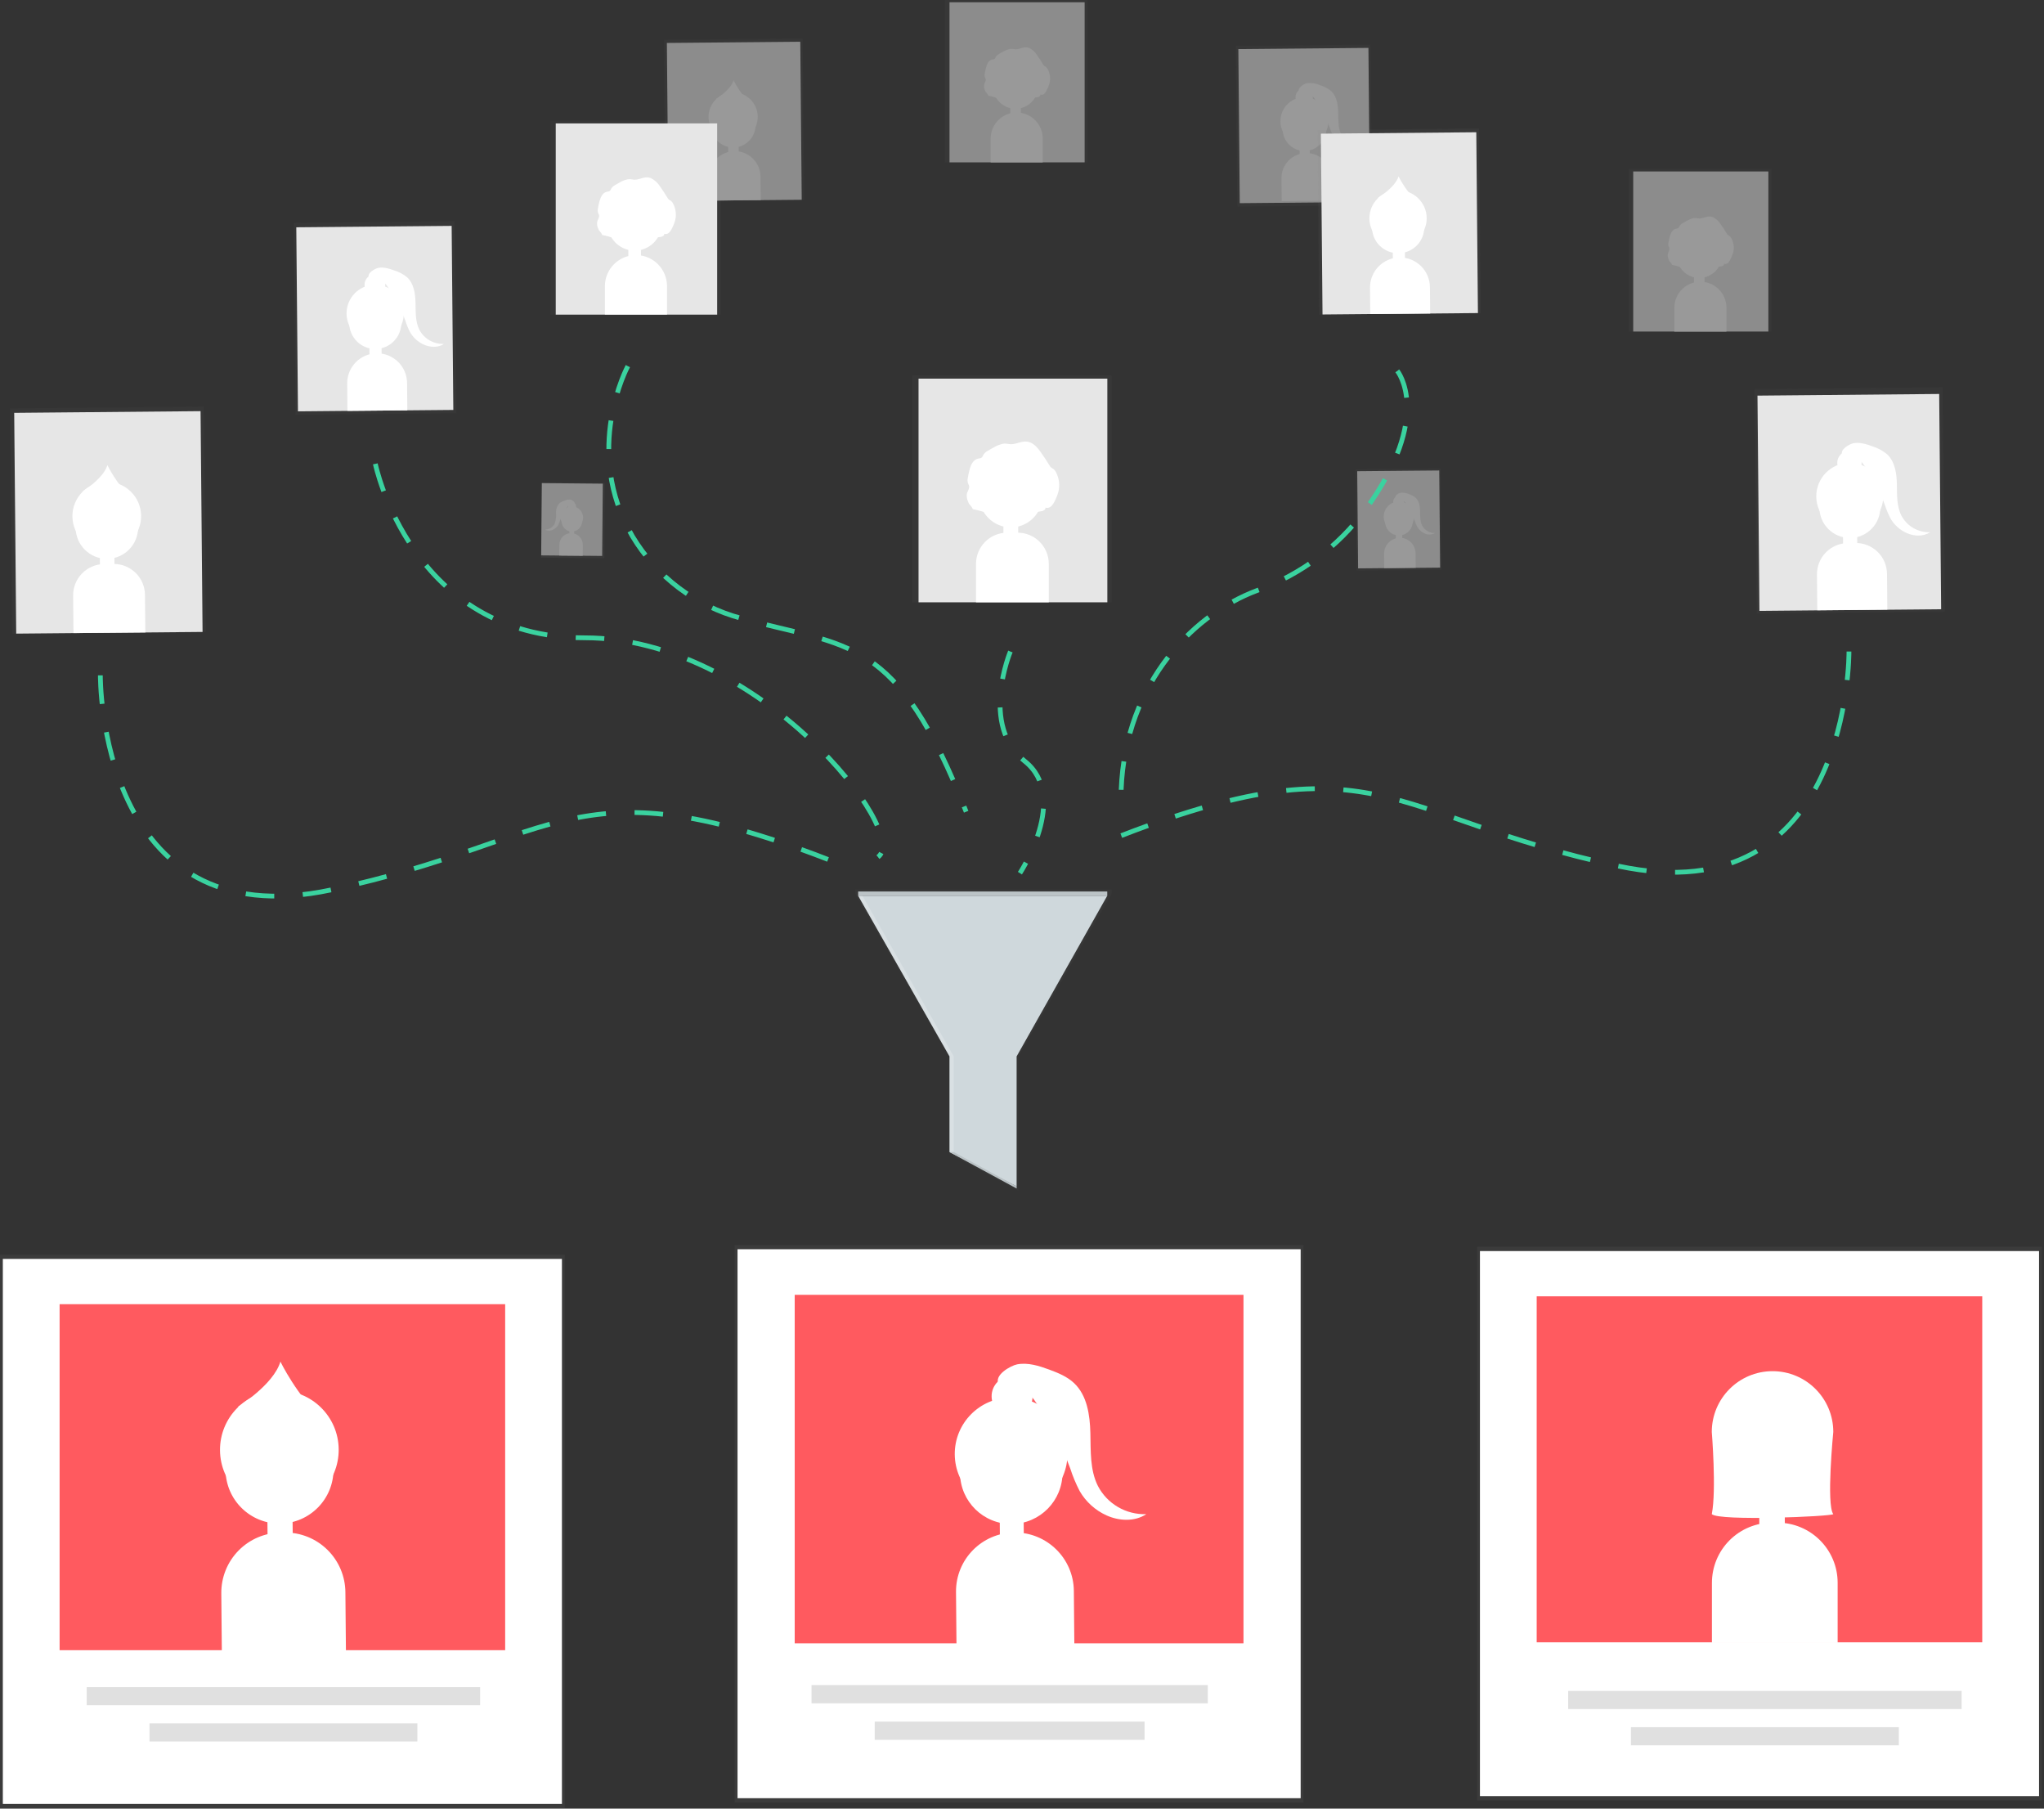 <?xml version="1.0" encoding="UTF-8"?>
<svg width="858px" height="759px" viewBox="0 0 858 759" version="1.1" xmlns="http://www.w3.org/2000/svg" xmlns:xlink="http://www.w3.org/1999/xlink">
    <rect x="0" y="0" width="858" height="759" fill="#333333" stroke="none"/>
    <!-- Generator: Sketch 48.2 (47327) - http://www.bohemiancoding.com/sketch -->
    <title>filer</title>
    <desc>Created with Sketch.</desc>
    <defs>
        <linearGradient x1="5.149%" y1="3.209%" x2="114.915%" y2="84.88%" id="linearGradient-1">
            <stop stop-color="#808080" stop-opacity="0.25" offset="0%"></stop>
            <stop stop-color="#808080" stop-opacity="0.12" offset="54%"></stop>
            <stop stop-color="#808080" stop-opacity="0.1" offset="100%"></stop>
        </linearGradient>
        <linearGradient x1="71536%" y1="50110%" x2="71536%" y2="44622%" id="linearGradient-2">
            <stop stop-color="#808080" stop-opacity="0.25" offset="0%"></stop>
            <stop stop-color="#808080" stop-opacity="0.12" offset="54%"></stop>
            <stop stop-color="#808080" stop-opacity="0.1" offset="100%"></stop>
        </linearGradient>
        <linearGradient x1="76997%" y1="35620%" x2="76997%" y2="26916%" id="linearGradient-3">
            <stop stop-color="#808080" stop-opacity="0.25" offset="0%"></stop>
            <stop stop-color="#808080" stop-opacity="0.12" offset="54%"></stop>
            <stop stop-color="#808080" stop-opacity="0.1" offset="100%"></stop>
        </linearGradient>
        <linearGradient x1="41146%" y1="10060%" x2="41146%" y2="1523%" id="linearGradient-4">
            <stop stop-color="#808080" stop-opacity="0.25" offset="0%"></stop>
            <stop stop-color="#808080" stop-opacity="0.12" offset="54%"></stop>
            <stop stop-color="#808080" stop-opacity="0.1" offset="100%"></stop>
        </linearGradient>
        <linearGradient x1="11853%" y1="75883%" x2="11853%" y2="52653%" id="linearGradient-5">
            <stop stop-color="#808080" stop-opacity="0.25" offset="0%"></stop>
            <stop stop-color="#808080" stop-opacity="0.12" offset="54%"></stop>
            <stop stop-color="#808080" stop-opacity="0.1" offset="100%"></stop>
        </linearGradient>
        <linearGradient x1="42476%" y1="25276%" x2="42476%" y2="15757%" id="linearGradient-6">
            <stop stop-color="#808080" stop-opacity="0.25" offset="0%"></stop>
            <stop stop-color="#808080" stop-opacity="0.12" offset="54%"></stop>
            <stop stop-color="#808080" stop-opacity="0.1" offset="100%"></stop>
        </linearGradient>
        <linearGradient x1="26679%" y1="13204%" x2="26679%" y2="5065%" id="linearGradient-7">
            <stop stop-color="#808080" stop-opacity="0.25" offset="0%"></stop>
            <stop stop-color="#808080" stop-opacity="0.12" offset="54%"></stop>
            <stop stop-color="#808080" stop-opacity="0.1" offset="100%"></stop>
        </linearGradient>
        <linearGradient x1="87908%" y1="62937%" x2="87908%" y2="50777%" id="linearGradient-8">
            <stop stop-color="#808080" stop-opacity="0.25" offset="0%"></stop>
            <stop stop-color="#808080" stop-opacity="0.12" offset="54%"></stop>
            <stop stop-color="#808080" stop-opacity="0.1" offset="100%"></stop>
        </linearGradient>
        <linearGradient x1="39683%" y1="22501%" x2="39683%" y2="12104%" id="linearGradient-9">
            <stop stop-color="#808080" stop-opacity="0.25" offset="0%"></stop>
            <stop stop-color="#808080" stop-opacity="0.12" offset="54%"></stop>
            <stop stop-color="#808080" stop-opacity="0.1" offset="100%"></stop>
        </linearGradient>
        <linearGradient x1="23643%" y1="37571%" x2="23643%" y2="25645%" id="linearGradient-10">
            <stop stop-color="#808080" stop-opacity="0.25" offset="0%"></stop>
            <stop stop-color="#808080" stop-opacity="0.12" offset="54%"></stop>
            <stop stop-color="#808080" stop-opacity="0.1" offset="100%"></stop>
        </linearGradient>
        <linearGradient x1="68512%" y1="4019%" x2="68512%" y2="-6178%" id="linearGradient-11">
            <stop stop-color="#808080" stop-opacity="0.25" offset="0%"></stop>
            <stop stop-color="#808080" stop-opacity="0.12" offset="54%"></stop>
            <stop stop-color="#808080" stop-opacity="0.1" offset="100%"></stop>
        </linearGradient>
        <linearGradient x1="41280%" y1="49965%" x2="41280%" y2="37323%" id="linearGradient-12">
            <stop stop-color="#808080" stop-opacity="0.25" offset="0%"></stop>
            <stop stop-color="#808080" stop-opacity="0.12" offset="54%"></stop>
            <stop stop-color="#808080" stop-opacity="0.1" offset="100%"></stop>
        </linearGradient>
        <linearGradient x1="73857%" y1="75554%" x2="73857%" y2="52323%" id="linearGradient-13">
            <stop stop-color="#808080" stop-opacity="0.25" offset="0%"></stop>
            <stop stop-color="#808080" stop-opacity="0.12" offset="54%"></stop>
            <stop stop-color="#808080" stop-opacity="0.1" offset="100%"></stop>
        </linearGradient>
        <linearGradient x1="42778%" y1="75643%" x2="42778%" y2="52245%" id="linearGradient-14">
            <stop stop-color="#808080" stop-opacity="0.25" offset="0%"></stop>
            <stop stop-color="#808080" stop-opacity="0.12" offset="54%"></stop>
            <stop stop-color="#808080" stop-opacity="0.1" offset="100%"></stop>
        </linearGradient>
        <linearGradient x1="42661%" y1="6813%" x2="42661%" y2="0%" id="linearGradient-15">
            <stop stop-color="#808080" stop-opacity="0.25" offset="0%"></stop>
            <stop stop-color="#808080" stop-opacity="0.12" offset="54%"></stop>
            <stop stop-color="#808080" stop-opacity="0.1" offset="100%"></stop>
        </linearGradient>
        <linearGradient x1="71361%" y1="13913%" x2="71361%" y2="7100%" id="linearGradient-16">
            <stop stop-color="#808080" stop-opacity="0.25" offset="0%"></stop>
            <stop stop-color="#808080" stop-opacity="0.12" offset="54%"></stop>
            <stop stop-color="#808080" stop-opacity="0.1" offset="100%"></stop>
        </linearGradient>
    </defs>
    <g id="Page-1" stroke="none" stroke-width="1" fill="none" fill-rule="evenodd">
        <g id="filer">
            <g id="Group" opacity="0.5" transform="translate(227, 202)" fill-rule="nonzero">
                <rect id="Rectangle-path" fill="url(#linearGradient-1)" transform="translate(13.551, 16.331) rotate(-89.427) translate(-13.551, -16.331) " x="-2.255" y="3.086" width="31.612" height="26.491"></rect>
                <rect id="Rectangle-path" fill="#E6E6E6" transform="translate(13.106, 16.017) rotate(-179.48) translate(-13.106, -16.017) " x="0.306" y="0.857" width="25.6" height="30.32"></rect>
                <circle id="Oval" fill="#FFFFFF" transform="translate(13.052, 15.219) rotate(-89.48) translate(-13.052, -15.219) " cx="13.052" cy="15.219" r="4.72"></circle>
                <circle id="Oval" fill="#FFFFFF" transform="translate(13.052, 16.783) rotate(-89.48) translate(-13.052, -16.783) " cx="13.052" cy="16.783" r="4.29"></circle>
                <rect id="Rectangle-path" fill="#FFFFFF" transform="translate(13.002, 21.023) rotate(-179.48) translate(-13.002, -21.023) " x="12.002" y="19.308" width="2" height="3.43"></rect>
                <path d="M7.801,21.731 L17.671,21.731 L17.671,26.241 C17.671,28.964 15.464,31.171 12.741,31.171 C10.018,31.171 7.811,28.964 7.811,26.241 L7.811,21.731 L7.801,21.731 Z" id="Shape" fill="#FFFFFF" transform="translate(12.736, 26.451) rotate(-179.48) translate(-12.736, -26.451) "></path>
                <circle id="Oval" fill="#FFFFFF" transform="translate(13.093, 10.486) rotate(-89.48) translate(-13.093, -10.486) " cx="13.093" cy="10.486" r="1.72"></circle>
                <path d="M12.55,7.68 C11.63,7.581 10.701,7.733 9.86,8.12 C9.099,8.352 8.392,8.733 7.78,9.24 C6.79,10.398 6.298,11.901 6.41,13.42 C6.525,14.925 6.31,16.437 5.78,17.85 C4.999,19.359 3.418,20.282 1.72,20.22 C2.74,20.817 3.993,20.858 5.05,20.33 C5.988,19.91 6.773,19.212 7.3,18.33 C7.62,17.714 7.888,17.071 8.1,16.41 C8.824,14.453 9.792,12.595 10.98,10.88 C11.157,10.601 11.373,10.349 11.62,10.13 C11.976,9.856 12.402,9.686 12.85,9.64 C13.22,9.64 13.85,9.76 14.07,9.4 C14.55,8.61 13.04,7.79 12.55,7.68 Z" id="Shape" fill="#FFFFFF"></path>
            </g>
            <g id="Group" opacity="0.5" transform="translate(569, 196)" fill-rule="nonzero">
                <rect id="Rectangle-path" fill="url(#linearGradient-2)" transform="translate(18.058, 22.004) rotate(-0.52) translate(-18.058, -22.004) " x="0.248" y="0.754" width="35.62" height="42.5"></rect>
                <rect id="Rectangle-path" fill="#E6E6E6" transform="translate(18.113, 21.979) rotate(-0.52) translate(-18.113, -21.979) " x="0.898" y="1.594" width="34.43" height="40.77"></rect>
                <circle id="Oval" fill="#FFFFFF" transform="translate(18.198, 20.823) rotate(-0.52) translate(-18.198, -20.823) " cx="18.198" cy="20.823" r="6.35"></circle>
                <circle id="Oval" fill="#FFFFFF" transform="translate(18.217, 22.943) rotate(-0.52) translate(-18.217, -22.943) " cx="18.217" cy="22.943" r="5.77"></circle>
                <rect id="Rectangle-path" fill="#FFFFFF" transform="translate(18.264, 28.712) rotate(-0.52) translate(-18.264, -28.712) " x="16.919" y="26.402" width="2.69" height="4.62"></rect>
                <path d="M18.576,29.669 C22.243,29.669 25.216,32.642 25.216,36.309 L25.216,42.349 L11.986,42.349 L11.986,36.349 C11.986,32.682 14.958,29.709 18.626,29.709 L18.576,29.669 Z" id="Shape" fill="#FFFFFF" transform="translate(18.601, 36.009) rotate(-0.52) translate(-18.601, -36.009) "></path>
                <circle id="Oval" fill="#FFFFFF" transform="translate(18.13, 14.484) rotate(-0.52) translate(-18.13, -14.484) " cx="18.13" cy="14.484" r="2.31"></circle>
                <path d="M18.86,10.79 C20.094,10.658 21.342,10.862 22.47,11.38 C23.491,11.692 24.44,12.205 25.26,12.89 C26.74,14.27 27.05,16.48 27.1,18.5 C27.15,20.52 27.04,22.65 27.94,24.5 C28.99,26.524 31.111,27.762 33.39,27.68 C32.019,28.476 30.339,28.529 28.92,27.82 C27.661,27.244 26.612,26.289 25.92,25.09 C25.488,24.262 25.127,23.399 24.84,22.51 C23.867,19.877 22.567,17.378 20.97,15.07 C20.731,14.698 20.442,14.362 20.11,14.07 C19.632,13.701 19.061,13.472 18.46,13.41 C17.97,13.34 17.13,13.57 16.82,13.09 C16.16,12.03 18.14,10.93 18.86,10.79 Z" id="Shape" fill="#FFFFFF"></path>
            </g>
            <g id="Group" opacity="0.5" transform="translate(518, 18)" fill-rule="nonzero">
                <rect id="Rectangle-path" fill="url(#linearGradient-3)" transform="translate(29.325, 34.712) rotate(-0.52) translate(-29.325, -34.712) " x="1.08" y="1.012" width="56.49" height="67.4"></rect>
                <rect id="Rectangle-path" fill="#E6E6E6" transform="translate(29.41, 34.681) rotate(-0.52) translate(-29.41, -34.681) " x="2.11" y="2.351" width="54.6" height="64.66"></rect>
                <circle id="Oval" fill="#FFFFFF" transform="translate(29.543, 32.85) rotate(-0.52) translate(-29.543, -32.85) " cx="29.543" cy="32.85" r="10.07"></circle>
                <circle id="Oval" fill="#FFFFFF" transform="translate(29.573, 36.199) rotate(-0.52) translate(-29.573, -36.199) " cx="29.573" cy="36.199" r="9.15"></circle>
                <rect id="Rectangle-path" fill="#FFFFFF" transform="translate(29.662, 45.348) rotate(-0.52) translate(-29.662, -45.348) " x="27.527" y="41.688" width="4.27" height="7.32"></rect>
                <path d="M30.386,46.223 C36.177,46.223 40.879,50.902 40.906,56.693 L40.906,66.304 L19.905,66.304 L19.905,56.693 C19.933,50.918 24.61,46.245 30.386,46.223 Z" id="Shape" fill="#FFFFFF" transform="translate(30.406, 56.263) rotate(-0.573) translate(-30.406, -56.263) "></path>
                <circle id="Oval" fill="#FFFFFF" transform="translate(29.452, 22.781) rotate(-0.52) translate(-29.452, -22.781) " cx="29.452" cy="22.781" r="3.66"></circle>
                <path d="M30.64,16.9 C32.6,16.691 34.58,17.016 36.37,17.84 C37.992,18.337 39.498,19.153 40.8,20.24 C43.14,22.44 43.64,25.93 43.72,29.14 C43.8,32.35 43.62,35.72 45.05,38.59 C46.728,41.785 50.094,43.73 53.7,43.59 C51.524,44.852 48.86,44.935 46.61,43.81 C44.598,42.902 42.92,41.388 41.81,39.48 C41.126,38.171 40.554,36.806 40.1,35.4 C38.557,31.224 36.494,27.26 33.96,23.6 C33.583,23.006 33.126,22.467 32.6,22 C31.836,21.431 30.929,21.085 29.98,21 C29.2,20.89 27.86,21.26 27.37,20.49 C26.35,18.87 29.49,17.12 30.64,16.9 Z" id="Shape" fill="#FFFFFF"></path>
            </g>
            <g id="Group" opacity="0.5" transform="translate(278, 16)" fill-rule="nonzero">
                <rect id="Rectangle-path" fill="url(#linearGradient-4)" transform="translate(30.137, 34.267) rotate(-0.52) translate(-30.137, -34.267) " x="1.057" y="0.442" width="58.16" height="67.65"></rect>
                <rect id="Rectangle-path" fill="#E6E6E6" transform="translate(30.233, 34.932) rotate(-0.52) translate(-30.233, -34.932) " x="2.233" y="1.772" width="56" height="66.32"></rect>
                <circle id="Oval" fill="#FFFFFF" transform="translate(29.746, 33.066) rotate(-0.52) translate(-29.746, -33.066) " cx="29.746" cy="33.066" r="10.32"></circle>
                <circle id="Oval" fill="#FFFFFF" transform="translate(29.777, 36.506) rotate(-0.52) translate(-29.777, -36.506) " cx="29.777" cy="36.506" r="9.38"></circle>
                <rect id="Rectangle-path" fill="#FFFFFF" transform="translate(29.862, 45.889) rotate(-0.52) translate(-29.862, -45.889) " x="27.672" y="42.134" width="4.38" height="7.51"></rect>
                <path d="M30.44,47.439 C36.399,47.439 41.23,52.27 41.23,58.229 L41.23,68.079 L19.65,68.079 L19.65,58.239 C19.647,55.375 20.783,52.628 22.807,50.603 C24.831,48.577 27.577,47.439 30.44,47.439 Z" id="Shape" fill="#FFFFFF" transform="translate(30.44, 57.759) rotate(-0.52) translate(-30.44, -57.759) "></path>
                <path d="M22.49,25.6 C22.49,25.6 28.71,21.79 29.93,17.71 C31.798,21.401 34.261,24.759 37.22,27.65 L22.49,25.6 Z" id="Shape" fill="#FFFFFF"></path>
            </g>
            <rect id="Rectangle-path" fill="url(#linearGradient-5)" fill-rule="nonzero" x="0" y="526.53" width="237.07" height="232.3"></rect>
            <rect id="Rectangle-path" fill="#FFFFFF" fill-rule="nonzero" x="1.19" y="528.31" width="234.69" height="228.73"></rect>
            <rect id="Rectangle-path" fill="#FF5A5F" fill-rule="nonzero" x="25.02" y="547.31" width="187.03" height="145.2"></rect>
            <rect id="Rectangle-path" fill="#E0E0E0" fill-rule="nonzero" x="36.4" y="708.02" width="165.15" height="7.61"></rect>
            <rect id="Rectangle-path" fill="#E0E0E0" fill-rule="nonzero" x="62.75" y="723.23" width="112.45" height="7.61"></rect>
            <g id="Group" opacity="0.5" transform="translate(382, 157)" fill="url(#linearGradient-6)" fill-rule="nonzero">
                <rect id="Rectangle-path" x="0.92" y="0.57" width="83.67" height="95.18"></rect>
            </g>
            <rect id="Rectangle-path" fill="#E6E6E6" fill-rule="nonzero" x="385.57" y="158.9" width="79.25" height="93.86"></rect>
            <circle id="Oval" fill="#FFFFFF" fill-rule="nonzero" cx="424.31" cy="203.17" r="14.61"></circle>
            <circle id="Oval" fill="#FFFFFF" fill-rule="nonzero" cx="424.31" cy="208.04" r="13.28"></circle>
            <rect id="Rectangle-path" fill="#FFFFFF" fill-rule="nonzero" x="421.21" y="216.01" width="6.2" height="10.63"></rect>
            <path d="M422.78,223.54 L427.16,223.54 C434.384,223.54 440.24,229.396 440.24,236.62 L440.24,252.76 L409.7,252.76 L409.7,236.62 C409.7,229.396 415.556,223.54 422.78,223.54 Z" id="Shape" fill="#FFFFFF" fill-rule="nonzero"></path>
            <path d="M417.45,187.59 C416.51,188.083 415.59,188.607 414.69,189.16 C413.861,189.565 413.167,190.2 412.69,190.99 C412.58,191.307 412.425,191.607 412.23,191.88 C411.81,192.34 411.11,192.33 410.51,192.47 C408.51,192.93 407.51,195.08 407.02,197.02 C406.702,198.172 406.449,199.34 406.26,200.52 C406.076,201.282 406.1,202.08 406.33,202.83 C406.46,203.15 406.65,203.43 406.75,203.76 C407.11,204.96 406.09,206.1 405.84,207.32 C405.716,208.433 405.907,209.559 406.39,210.57 C406.493,210.894 406.637,211.203 406.82,211.49 C406.987,211.705 407.167,211.909 407.36,212.1 C407.788,212.564 408.127,213.103 408.36,213.69 C410.473,214.071 412.546,214.65 414.55,215.42 C417.8,216.69 421.02,218.48 424.55,218.32 C425.497,218.275 426.432,218.082 427.32,217.75 C429.06,217.1 430.58,215.92 432.32,215.35 C433.969,214.974 435.639,214.693 437.32,214.51 C438.11,214.35 439.09,213.75 438.79,213 C439.609,213.301 440.527,213.12 441.17,212.53 C441.795,211.943 442.295,211.235 442.64,210.45 C443.347,209.145 443.901,207.762 444.29,206.33 C444.958,203.554 444.585,200.629 443.24,198.11 C443.006,197.614 442.665,197.177 442.24,196.83 C441.92,196.6 441.54,196.46 441.24,196.21 C440.928,195.923 440.668,195.585 440.47,195.21 C439.363,193.39 438.193,191.613 436.96,189.88 C435.74,188.16 434.35,186.4 432.38,185.65 C429.46,184.54 427.33,186.31 424.55,186.42 C423.31,186.42 422.27,185.97 420.96,186.23 C419.731,186.512 418.548,186.97 417.45,187.59 Z" id="Shape" fill="#FFFFFF" fill-rule="nonzero"></path>
            <g id="Group" opacity="0.5" transform="translate(231, 50)" fill="url(#linearGradient-7)" fill-rule="nonzero">
                <rect id="Rectangle-path" x="0.01" y="0.65" width="71.54" height="81.39"></rect>
            </g>
            <rect id="Rectangle-path" fill="#E6E6E6" fill-rule="nonzero" x="233.28" y="51.79" width="67.76" height="80.25"></rect>
            <circle id="Oval" fill="#FFFFFF" fill-rule="nonzero" cx="266.4" cy="89.64" r="12.49"></circle>
            <circle id="Oval" fill="#FFFFFF" fill-rule="nonzero" cx="266.4" cy="93.81" r="11.36"></circle>
            <rect id="Rectangle-path" fill="#FFFFFF" fill-rule="nonzero" x="263.75" y="100.62" width="5.3" height="9.08"></rect>
            <path d="M267,107.05 C274.189,107.083 280,112.921 280,120.11 L280,132 L253.91,132 L253.91,120.11 C253.91,116.641 255.29,113.315 257.746,110.865 C260.202,108.414 263.531,107.042 267,107.05 Z" id="Shape" fill="#FFFFFF" fill-rule="nonzero"></path>
            <path d="M260.55,76.32 C259.75,76.74 258.963,77.19 258.19,77.67 C257.497,78.021 256.918,78.562 256.52,79.23 C256.427,79.501 256.296,79.757 256.13,79.99 C255.77,80.38 255.13,80.37 254.66,80.49 C252.99,80.88 252.13,82.72 251.66,84.38 C251.388,85.367 251.171,86.369 251.01,87.38 C250.848,88.04 250.869,88.731 251.07,89.38 C251.18,89.65 251.34,89.9 251.43,90.17 C251.74,91.17 250.87,92.17 250.65,93.17 C250.546,94.122 250.708,95.085 251.12,95.95 C251.208,96.228 251.333,96.494 251.49,96.74 C251.632,96.923 251.786,97.097 251.95,97.26 C252.314,97.658 252.602,98.119 252.8,98.62 C254.603,98.953 256.371,99.456 258.08,100.12 C260.86,101.2 263.61,102.74 266.59,102.6 C267.401,102.56 268.2,102.395 268.96,102.11 C270.45,101.55 271.75,100.55 273.26,100.11 C274.662,99.789 276.081,99.548 277.51,99.39 C278.19,99.26 279.02,98.74 278.77,98.1 C279.46,98.342 280.227,98.189 280.77,97.7 C281.302,97.197 281.727,96.591 282.02,95.92 C282.624,94.805 283.097,93.624 283.43,92.4 C283.991,90.035 283.671,87.546 282.53,85.4 C282.327,84.972 282.029,84.596 281.66,84.3 C281.39,84.1 281.06,83.98 280.8,83.77 C280.533,83.526 280.31,83.239 280.14,82.92 C279.193,81.367 278.193,79.85 277.14,78.37 C276.214,76.809 274.852,75.554 273.22,74.76 C270.72,73.76 268.9,75.33 266.53,75.42 C265.47,75.42 264.58,75.03 263.46,75.26 C262.446,75.477 261.466,75.833 260.55,76.32 Z" id="Shape" fill="#FFFFFF" fill-rule="nonzero"></path>
            <g id="Group" opacity="0.5" transform="translate(736, 162)" fill="url(#linearGradient-8)" fill-rule="nonzero">
                <rect id="Rectangle-path" transform="translate(40.456, 48.019) rotate(-0.573) translate(-40.456, -48.019) " x="0.994" y="0.932" width="78.924" height="94.175"></rect>
            </g>
            <rect id="Rectangle-path" fill="#E6E6E6" fill-rule="nonzero" transform="translate(776.276, 210.847) rotate(-0.52) translate(-776.276, -210.847) " x="738.136" y="165.677" width="76.28" height="90.34"></rect>
            <circle id="Oval" fill="#FFFFFF" fill-rule="nonzero" transform="translate(776.463, 208.286) rotate(-0.52) translate(-776.463, -208.286) " cx="776.463" cy="208.286" r="14.06"></circle>
            <circle id="Oval" fill="#FFFFFF" fill-rule="nonzero" transform="translate(776.505, 212.975) rotate(-0.52) translate(-776.505, -212.975) " cx="776.505" cy="212.975" r="12.78"></circle>
            <rect id="Rectangle-path" fill="#FFFFFF" fill-rule="nonzero" transform="translate(776.616, 225.759) rotate(-0.52) translate(-776.616, -225.759) " x="773.631" y="220.644" width="5.97" height="10.23"></rect>
            <path d="M775.788,227.886 L779.028,227.886 C786.252,227.886 792.108,233.742 792.108,240.966 L792.108,255.966 L762.708,255.966 L762.708,240.966 C762.708,237.497 764.086,234.17 766.539,231.717 C768.992,229.264 772.319,227.886 775.788,227.886 Z" id="Shape" fill="#FFFFFF" fill-rule="nonzero" transform="translate(777.408, 241.926) rotate(-0.52) translate(-777.408, -241.926) "></path>
            <circle id="Oval" fill="#FFFFFF" fill-rule="nonzero" transform="translate(776.335, 194.228) rotate(-0.52) translate(-776.335, -194.228) " cx="776.335" cy="194.228" r="5.11"></circle>
            <path d="M777.98,186 C780.67,185.49 783.42,186.36 785.98,187.31 C788.242,188.005 790.343,189.143 792.16,190.66 C795.43,193.73 796.16,198.66 796.24,203.1 C796.32,207.54 796.1,212.29 798.1,216.3 C800.428,220.79 805.136,223.535 810.19,223.35 C807.32,225.27 803.43,225.08 800.28,223.66 C797.469,222.388 795.127,220.269 793.58,217.6 C792.624,215.767 791.824,213.857 791.19,211.89 C789.035,206.062 786.156,200.529 782.62,195.42 C782.093,194.592 781.454,193.842 780.72,193.19 C779.659,192.373 778.392,191.867 777.06,191.73 C775.97,191.58 774.06,192.09 773.42,191.01 C771.99,188.75 776.38,186.3 777.98,186 Z" id="Shape" fill="#FFFFFF" fill-rule="nonzero"></path>
            <g id="Group" opacity="0.5" transform="translate(123, 92)" fill="url(#linearGradient-9)" fill-rule="nonzero">
                <rect id="Rectangle-path" transform="translate(34.444, 41.453) rotate(-0.573) translate(-34.444, -41.453) " x="0.702" y="1.191" width="67.483" height="80.524"></rect>
            </g>
            <rect id="Rectangle-path" fill="#E6E6E6" fill-rule="nonzero" transform="translate(157.331, 133.708) rotate(-0.52) translate(-157.331, -133.708) " x="124.721" y="95.088" width="65.22" height="77.24"></rect>
            <circle id="Oval" fill="#FFFFFF" fill-rule="nonzero" transform="translate(157.491, 131.517) rotate(-0.52) translate(-157.491, -131.517) " cx="157.491" cy="131.517" r="12.02"></circle>
            <circle id="Oval" fill="#FFFFFF" fill-rule="nonzero" transform="translate(157.527, 135.526) rotate(-0.52) translate(-157.527, -135.526) " cx="157.527" cy="135.526" r="10.93"></circle>
            <rect id="Rectangle-path" fill="#FFFFFF" fill-rule="nonzero" transform="translate(157.626, 146.445) rotate(-0.52) translate(-157.626, -146.445) " x="155.076" y="142.075" width="5.1" height="8.74"></rect>
            <path d="M158.302,148.268 C165.244,148.268 170.872,153.896 170.872,160.838 L170.872,172.318 L145.732,172.318 L145.732,160.838 C145.732,153.896 151.36,148.268 158.302,148.268 Z" id="Shape" fill="#FFFFFF" fill-rule="nonzero" transform="translate(158.302, 160.293) rotate(-0.52) translate(-158.302, -160.293) "></path>
            <circle id="Oval" fill="#FFFFFF" fill-rule="nonzero" transform="translate(157.382, 119.498) rotate(-0.52) translate(-157.382, -119.498) " cx="157.382" cy="119.498" r="4.37"></circle>
            <path d="M158.79,112.42 C161.09,111.98 163.44,112.73 165.64,113.54 C167.576,114.132 169.375,115.104 170.93,116.4 C173.73,119.02 174.33,123.2 174.42,127.04 C174.51,130.88 174.3,134.9 176.01,138.33 C178.007,142.156 182.027,144.491 186.34,144.33 C183.89,145.97 180.56,145.81 177.87,144.6 C175.467,143.513 173.463,141.702 172.14,139.42 C171.337,137.852 170.668,136.22 170.14,134.54 C168.295,129.551 165.829,124.813 162.8,120.44 C162.352,119.731 161.806,119.088 161.18,118.53 C160.273,117.83 159.189,117.398 158.05,117.28 C157.12,117.15 155.52,117.59 154.94,116.66 C153.67,114.77 157.43,112.68 158.79,112.42 Z" id="Shape" fill="#FFFFFF" fill-rule="nonzero"></path>
            <g id="Group" opacity="0.5" transform="translate(4, 170)" fill="url(#linearGradient-10)" fill-rule="nonzero">
                <rect id="Rectangle-path" transform="translate(41.348, 48.295) rotate(-0.52) translate(-41.348, -48.295) " x="0.723" y="1.04" width="81.25" height="94.51"></rect>
            </g>
            <rect id="Rectangle-path" fill="#E6E6E6" fill-rule="nonzero" transform="translate(45.496, 219.224) rotate(-0.52) translate(-45.496, -219.224) " x="6.381" y="172.899" width="78.23" height="92.65"></rect>
            <circle id="Oval" fill="#FFFFFF" fill-rule="nonzero" transform="translate(44.817, 216.605) rotate(-0.52) translate(-44.817, -216.605) " cx="44.817" cy="216.605" r="14.42"></circle>
            <circle id="Oval" fill="#FFFFFF" fill-rule="nonzero" transform="translate(44.861, 221.405) rotate(-0.52) translate(-44.861, -221.405) " cx="44.861" cy="221.405" r="13.11"></circle>
            <rect id="Rectangle-path" fill="#FFFFFF" fill-rule="nonzero" transform="translate(44.98, 234.518) rotate(-0.52) translate(-44.98, -234.518) " x="41.92" y="229.273" width="6.12" height="10.49"></rect>
            <path d="M43.791,236.695 L47.791,236.695 C55.014,236.695 60.871,242.551 60.871,249.775 L60.871,265.535 L30.711,265.535 L30.711,249.785 C30.711,242.561 36.567,236.705 43.791,236.705 L43.791,236.695 Z" id="Shape" fill="#FFFFFF" fill-rule="nonzero" transform="translate(45.791, 251.115) rotate(-0.52) translate(-45.791, -251.115) "></path>
            <path d="M34.69,206.2 C34.69,206.2 43.38,200.88 45.08,195.2 C45.08,195.2 49.08,203.47 55.26,209.09 L34.69,206.2 Z" id="Shape" fill="#FFFFFF" fill-rule="nonzero"></path>
            <circle id="Oval" fill="#FFFFFF" fill-rule="nonzero" transform="translate(117.26, 608.431) rotate(-0.52) translate(-117.26, -608.431) " cx="117.26" cy="608.431" r="24.91"></circle>
            <circle id="Oval" fill="#FFFFFF" fill-rule="nonzero" transform="translate(117.336, 616.73) rotate(-0.52) translate(-117.336, -616.73) " cx="117.336" cy="616.73" r="22.65"></circle>
            <rect id="Rectangle-path" fill="#FFFFFF" fill-rule="nonzero" transform="translate(117.546, 639.378) rotate(-0.52) translate(-117.546, -639.378) " x="112.261" y="630.318" width="10.57" height="18.12"></rect>
            <path d="M118.142,643.144 L119.732,643.144 C126.435,643.144 132.864,645.81 137.6,650.553 C142.337,655.297 144.992,661.73 144.982,668.434 L144.982,693.014 L92.892,693.014 L92.892,668.434 C92.881,661.73 95.537,655.297 100.273,650.553 C105.01,645.81 111.438,643.144 118.142,643.144 Z" id="Shape" fill="#FFFFFF" fill-rule="nonzero" transform="translate(118.937, 668.079) rotate(-0.52) translate(-118.937, -668.079) "></path>
            <path d="M99.77,590.42 C99.77,590.42 114.77,581.22 117.71,571.42 C117.71,571.42 124.63,585.7 135.29,595.42 L99.77,590.42 Z" id="Shape" fill="#FFFFFF" fill-rule="nonzero"></path>
            <g id="Group" opacity="0.5" transform="translate(553, 53)" fill="url(#linearGradient-11)" fill-rule="nonzero">
                <rect id="Rectangle-path" transform="translate(34.303, 39.972) rotate(-0.52) translate(-34.303, -39.972) " x="0.423" y="1.267" width="67.76" height="77.41"></rect>
            </g>
            <rect id="Rectangle-path" fill="#E6E6E6" fill-rule="nonzero" transform="translate(587.42, 93.736) rotate(-0.52) translate(-587.42, -93.736) " x="554.8" y="55.796" width="65.24" height="75.88"></rect>
            <ellipse id="Oval" fill="#FFFFFF" fill-rule="nonzero" transform="translate(586.85, 91.601) rotate(-0.52) translate(-586.85, -91.601) " cx="586.85" cy="91.601" rx="12.03" ry="11.81"></ellipse>
            <ellipse id="Oval" fill="#FFFFFF" fill-rule="nonzero" transform="translate(586.896, 95.531) rotate(-0.52) translate(-586.896, -95.531) " cx="586.896" cy="95.531" rx="10.93" ry="10.74"></ellipse>
            <rect id="Rectangle-path" fill="#FFFFFF" fill-rule="nonzero" transform="translate(587.188, 105.581) rotate(-0.573) translate(-587.188, -105.581) " x="584.638" y="101.285" width="5.1" height="8.59"></rect>
            <path d="M587.657,108.053 C594.599,108.053 600.227,113.681 600.227,120.623 L600.227,131.673 L575.077,131.673 L575.077,120.623 C575.077,117.287 576.403,114.088 578.762,111.731 C581.122,109.373 584.321,108.05 587.657,108.053 Z" id="Shape" fill="#FFFFFF" fill-rule="nonzero" transform="translate(587.652, 119.863) rotate(-0.52) translate(-587.652, -119.863) "></path>
            <path d="M578.4,83.04 C578.4,83.04 585.65,78.68 587.06,74.04 C589.241,78.277 592.11,82.122 595.55,85.42 L578.4,83.04 Z" id="Shape" fill="#FFFFFF" fill-rule="nonzero"></path>
            <g id="Group" opacity="0.5" transform="translate(359, 373)" fill="url(#linearGradient-12)" fill-rule="nonzero">
                <polygon id="Shape" points="0.03 0.23 0.03 2.05 39.47 70.43 39.47 111.15 68.44 126.65 68.44 125.74 68.44 70.43 107.58 2.05 107.58 0.23"></polygon>
            </g>
            <rect id="Rectangle-path" fill="#CFD8DC" fill-rule="nonzero" x="360.23" y="374.12" width="104.55" height="1.8"></rect>
            <rect id="Rectangle-path" fill="#000000" fill-rule="nonzero" opacity="0.1" x="360.23" y="374.12" width="104.55" height="1.8"></rect>
            <polygon id="Shape" fill="#CFD8DC" fill-rule="nonzero" points="360.23 375.92 398.57 443.33 398.57 483.47 426.74 497.85 426.74 443.33 464.78 375.92"></polygon>
            <polygon id="Shape" fill="#FFFFFF" fill-rule="nonzero" opacity="0.2" points="400.37 483.47 400.37 443.33 362.02 375.92 360.23 375.92 398.57 443.33 398.57 483.47"></polygon>
            <polygon id="Shape" fill="#CFD8DC" fill-rule="nonzero" points="398.57 483.47 426.74 498.75 426.74 497.85 400.37 483.47"></polygon>
            <polygon id="Shape" fill="#000000" fill-rule="nonzero" opacity="0.1" points="398.57 483.47 426.74 498.75 426.74 497.85 400.37 483.47"></polygon>
            <rect id="Rectangle-path" fill="url(#linearGradient-13)" fill-rule="nonzero" x="620.03" y="523.23" width="237.07" height="232.3"></rect>
            <rect id="Rectangle-path" fill="#FFFFFF" fill-rule="nonzero" x="621.23" y="525.02" width="234.69" height="228.73"></rect>
            <rect id="Rectangle-path" fill="#FF5A5F" fill-rule="nonzero" x="645.05" y="544.01" width="187.03" height="145.2"></rect>
            <rect id="Rectangle-path" fill="#E0E0E0" fill-rule="nonzero" x="658.27" y="709.61" width="165.15" height="7.61"></rect>
            <rect id="Rectangle-path" fill="#E0E0E0" fill-rule="nonzero" x="684.62" y="724.82" width="112.45" height="7.61"></rect>
            <rect id="Rectangle-path" fill="url(#linearGradient-14)" fill-rule="nonzero" x="308.39" y="522.45" width="238.78" height="233.98"></rect>
            <rect id="Rectangle-path" fill="#FFFFFF" fill-rule="nonzero" x="309.59" y="524.25" width="236.38" height="230.38"></rect>
            <rect id="Rectangle-path" fill="#FF5A5F" fill-rule="nonzero" x="333.59" y="543.38" width="188.38" height="146.25"></rect>
            <rect id="Rectangle-path" fill="#E0E0E0" fill-rule="nonzero" x="340.65" y="707.15" width="166.34" height="7.66"></rect>
            <rect id="Rectangle-path" fill="#E0E0E0" fill-rule="nonzero" x="367.18" y="722.47" width="113.27" height="7.66"></rect>
            <path d="M42.129,283.42 C42.129,283.42 41.13,394.42 139.13,373.42 C237.13,352.42 240.13,318.42 352.13,362.42" id="Shape" stroke="#3AD29F" stroke-width="2" stroke-dasharray="12"></path>
            <path d="M776.131,273.42 C776.131,273.42 777.13,384.42 679.13,363.42 C581.13,342.42 578.13,308.42 466.13,352.42" id="Shape" stroke="#3AD29F" stroke-width="2" stroke-dasharray="12"></path>
            <path d="M424.13,273.42 C424.13,273.42 411.13,304.42 430.13,319.42 C449.13,334.42 428.13,366.42 428.13,366.42" id="Shape" stroke="#3AD29F" stroke-width="2" stroke-dasharray="12"></path>
            <path d="M157.55,194.66 C157.55,194.66 172.55,267.66 245.55,267.66 C318.55,267.66 382.55,349.66 368.55,359.66" id="Shape" stroke="#3AD29F" stroke-width="2" stroke-dasharray="12"></path>
            <path d="M263.55,153.66 C263.55,153.66 244.33,189.01 265.46,225.03 C275.617,242.019 292.003,254.375 311.13,259.47 C356.44,271.89 376.28,266.12 405.56,340.65" id="Shape" stroke="#3AD29F" stroke-width="2" stroke-dasharray="12"></path>
            <path d="M586.55,155.66 C586.55,155.66 601.9,174.35 573.18,213.9 C561.739,229.4 545.972,241.174 527.86,247.74 C498.86,258.51 470.55,289.66 470.55,335.66" id="Shape" stroke="#3AD29F" stroke-width="2" stroke-dasharray="12"></path>
            <g id="Group" opacity="0.5" transform="translate(396, 0)" fill-rule="nonzero">
                <rect id="Rectangle-path" fill="url(#linearGradient-15)" x="0.67" y="0" width="59.89" height="68.13"></rect>
                <rect id="Rectangle-path" fill="#E6E6E6" x="2.57" y="0.95" width="56.72" height="67.18"></rect>
                <circle id="Oval" fill="#FFFFFF" cx="30.29" cy="32.64" r="10.46"></circle>
                <circle id="Oval" fill="#FFFFFF" cx="30.29" cy="36.13" r="9.51"></circle>
                <rect id="Rectangle-path" fill="#FFFFFF" x="28.08" y="41.83" width="4.44" height="7.61"></rect>
                <path d="M30.77,47.22 C36.806,47.22 41.7,52.114 41.7,58.15 L41.7,68.15 L19.84,68.15 L19.84,58.15 C19.84,55.251 20.992,52.471 23.041,50.421 C25.091,48.372 27.871,47.22 30.77,47.22 Z" id="Shape" fill="#FFFFFF"></path>
                <path d="M25.39,21.49 C24.723,21.843 24.057,22.22 23.39,22.62 C22.808,22.915 22.323,23.369 21.99,23.93 C21.912,24.158 21.8,24.374 21.66,24.57 C21.36,24.9 20.86,24.89 20.43,24.99 C19.03,25.32 18.31,26.86 17.93,28.24 C17.7,29.066 17.517,29.904 17.38,30.75 C17.249,31.295 17.266,31.864 17.43,32.4 C17.52,32.63 17.66,32.83 17.73,33.06 C17.99,33.92 17.26,34.73 17.08,35.61 C16.991,36.408 17.126,37.215 17.47,37.94 C17.544,38.173 17.648,38.395 17.78,38.6 C17.901,38.752 18.031,38.895 18.17,39.03 C18.473,39.361 18.714,39.743 18.88,40.16 C20.39,40.441 21.869,40.862 23.3,41.42 C25.63,42.33 27.93,43.61 30.43,43.49 C31.114,43.459 31.789,43.32 32.43,43.08 C33.68,42.61 34.76,41.77 36.03,41.37 C37.204,41.102 38.393,40.902 39.59,40.77 C40.16,40.66 40.86,40.23 40.64,39.69 C41.227,39.909 41.887,39.782 42.35,39.36 C42.779,38.935 43.119,38.428 43.35,37.87 C43.863,36.936 44.265,35.946 44.55,34.92 C45.031,32.931 44.764,30.835 43.8,29.03 C43.629,28.672 43.38,28.358 43.07,28.11 C42.84,27.94 42.57,27.84 42.35,27.66 C42.127,27.453 41.941,27.21 41.8,26.94 C41.007,25.607 40.17,24.337 39.29,23.13 C38.513,21.832 37.372,20.789 36.01,20.13 C33.92,19.33 32.39,20.6 30.41,20.68 C29.559,20.556 28.699,20.509 27.84,20.54 C26.983,20.74 26.158,21.06 25.39,21.49 Z" id="Shape" fill="#FFFFFF"></path>
            </g>
            <g id="Group" opacity="0.5" transform="translate(683, 71)" fill-rule="nonzero">
                <rect id="Rectangle-path" fill="url(#linearGradient-16)" x="0.67" y="0" width="59.89" height="68.13"></rect>
                <rect id="Rectangle-path" fill="#E6E6E6" x="2.57" y="0.95" width="56.72" height="67.18"></rect>
                <circle id="Oval" fill="#FFFFFF" cx="30.29" cy="32.64" r="10.46"></circle>
                <circle id="Oval" fill="#FFFFFF" cx="30.29" cy="36.13" r="9.51"></circle>
                <rect id="Rectangle-path" fill="#FFFFFF" x="28.08" y="41.83" width="4.44" height="7.61"></rect>
                <path d="M30.77,47.22 C36.806,47.22 41.7,52.114 41.7,58.15 L41.7,68.15 L19.84,68.15 L19.84,58.15 C19.84,52.114 24.734,47.22 30.77,47.22 Z" id="Shape" fill="#FFFFFF"></path>
                <path d="M25.39,21.49 C24.723,21.843 24.057,22.22 23.39,22.62 C22.808,22.915 22.323,23.369 21.99,23.93 C21.912,24.158 21.8,24.374 21.66,24.57 C21.36,24.9 20.86,24.89 20.43,24.99 C19.03,25.32 18.31,26.86 17.93,28.24 C17.7,29.066 17.517,29.904 17.38,30.75 C17.249,31.295 17.266,31.864 17.43,32.4 C17.52,32.63 17.66,32.83 17.73,33.06 C17.99,33.92 17.26,34.73 17.08,35.61 C16.991,36.408 17.126,37.215 17.47,37.94 C17.544,38.173 17.648,38.395 17.78,38.6 C17.901,38.752 18.031,38.895 18.17,39.03 C18.473,39.361 18.714,39.743 18.88,40.16 C20.39,40.441 21.869,40.862 23.3,41.42 C25.63,42.33 27.93,43.61 30.43,43.49 C31.114,43.459 31.789,43.32 32.43,43.08 C33.68,42.61 34.76,41.77 36.03,41.37 C37.204,41.102 38.393,40.902 39.59,40.77 C40.16,40.66 40.86,40.23 40.64,39.69 C41.227,39.909 41.887,39.782 42.35,39.36 C42.779,38.935 43.119,38.428 43.35,37.87 C43.863,36.936 44.265,35.946 44.55,34.92 C45.031,32.931 44.764,30.835 43.8,29.03 C43.629,28.672 43.38,28.358 43.07,28.11 C42.84,27.94 42.57,27.84 42.35,27.66 C42.127,27.453 41.941,27.21 41.8,26.94 C41.007,25.607 40.17,24.337 39.29,23.13 C38.513,21.832 37.372,20.789 36.01,20.13 C33.92,19.33 32.39,20.6 30.41,20.68 C29.559,20.556 28.699,20.509 27.84,20.54 C26.983,20.74 26.158,21.06 25.39,21.49 Z" id="Shape" fill="#FFFFFF"></path>
            </g>
            <circle id="Oval" fill="#FFFFFF" fill-rule="nonzero" transform="translate(424.434, 610.155) rotate(-0.52) translate(-424.434, -610.155) " cx="424.434" cy="610.155" r="23.66"></circle>
            <circle id="Oval" fill="#FFFFFF" fill-rule="nonzero" transform="translate(424.496, 618.044) rotate(-0.52) translate(-424.496, -618.044) " cx="424.496" cy="618.044" r="21.51"></circle>
            <rect id="Rectangle-path" fill="#FFFFFF" fill-rule="nonzero" transform="translate(424.691, 639.546) rotate(-0.52) translate(-424.691, -639.546) " x="419.671" y="630.941" width="10.04" height="17.21"></rect>
            <path d="M426.018,643.128 C439.681,643.128 450.758,654.204 450.758,667.868 L450.758,690.448 L401.288,690.448 L401.288,667.868 C401.288,654.208 412.358,643.133 426.018,643.128 Z" id="Shape" fill="#FFFFFF" fill-rule="nonzero" transform="translate(426.023, 666.788) rotate(-0.52) translate(-426.023, -666.788) "></path>
            <circle id="Oval" fill="#FFFFFF" fill-rule="nonzero" transform="translate(424.841, 585.974) rotate(-0.573) translate(-424.841, -585.974) " cx="424.841" cy="585.974" r="8.6"></circle>
            <path d="M426.96,572.56 C431.49,571.7 436.11,573.17 440.43,574.76 C444.16,576.14 447.94,577.68 450.83,580.4 C456.33,585.56 457.51,593.79 457.7,601.33 C457.89,608.87 457.47,616.79 460.84,623.55 C464.752,631.105 472.668,635.727 481.17,635.42 C476.34,638.65 469.79,638.33 464.49,635.95 C459.763,633.812 455.822,630.249 453.22,625.76 C451.619,622.678 450.281,619.467 449.22,616.16 C445.587,606.343 440.732,597.023 434.77,588.42 C433.883,587.024 432.806,585.758 431.57,584.66 C429.785,583.284 427.652,582.432 425.41,582.2 C423.57,581.95 420.41,582.81 419.29,580.99 C416.89,577.19 424.28,573.07 426.96,572.56 Z" id="Shape" fill="#FFFFFF" fill-rule="nonzero"></path>
            <circle id="Oval" fill="#FFFFFF" fill-rule="nonzero" cx="743.84" cy="612.28" r="22.94"></circle>
            <rect id="Rectangle-path" fill="#FFFFFF" fill-rule="nonzero" x="738.49" y="626.05" width="10.71" height="18.35"></rect>
            <path d="M743.86,639 L746.13,639 C760.075,639 771.38,650.305 771.38,664.25 L771.38,689.47 L718.61,689.47 L718.61,664.3 C718.597,657.595 721.251,651.159 725.988,646.413 C730.725,641.667 737.155,639 743.86,639 Z" id="Shape" fill="#FFFFFF" fill-rule="nonzero"></path>
            <path d="M769.55,635.42 C768.55,636.42 721.55,638.42 718.55,635.42 C720.55,625.42 718.55,600.92 718.55,600.92 C718.55,586.837 729.967,575.42 744.05,575.42 C758.133,575.42 769.55,586.837 769.55,600.92 C769.55,600.92 766.55,631.42 769.55,635.42 Z" id="Shape" fill="#FFFFFF" fill-rule="nonzero"></path>
        </g>
    </g>
</svg>